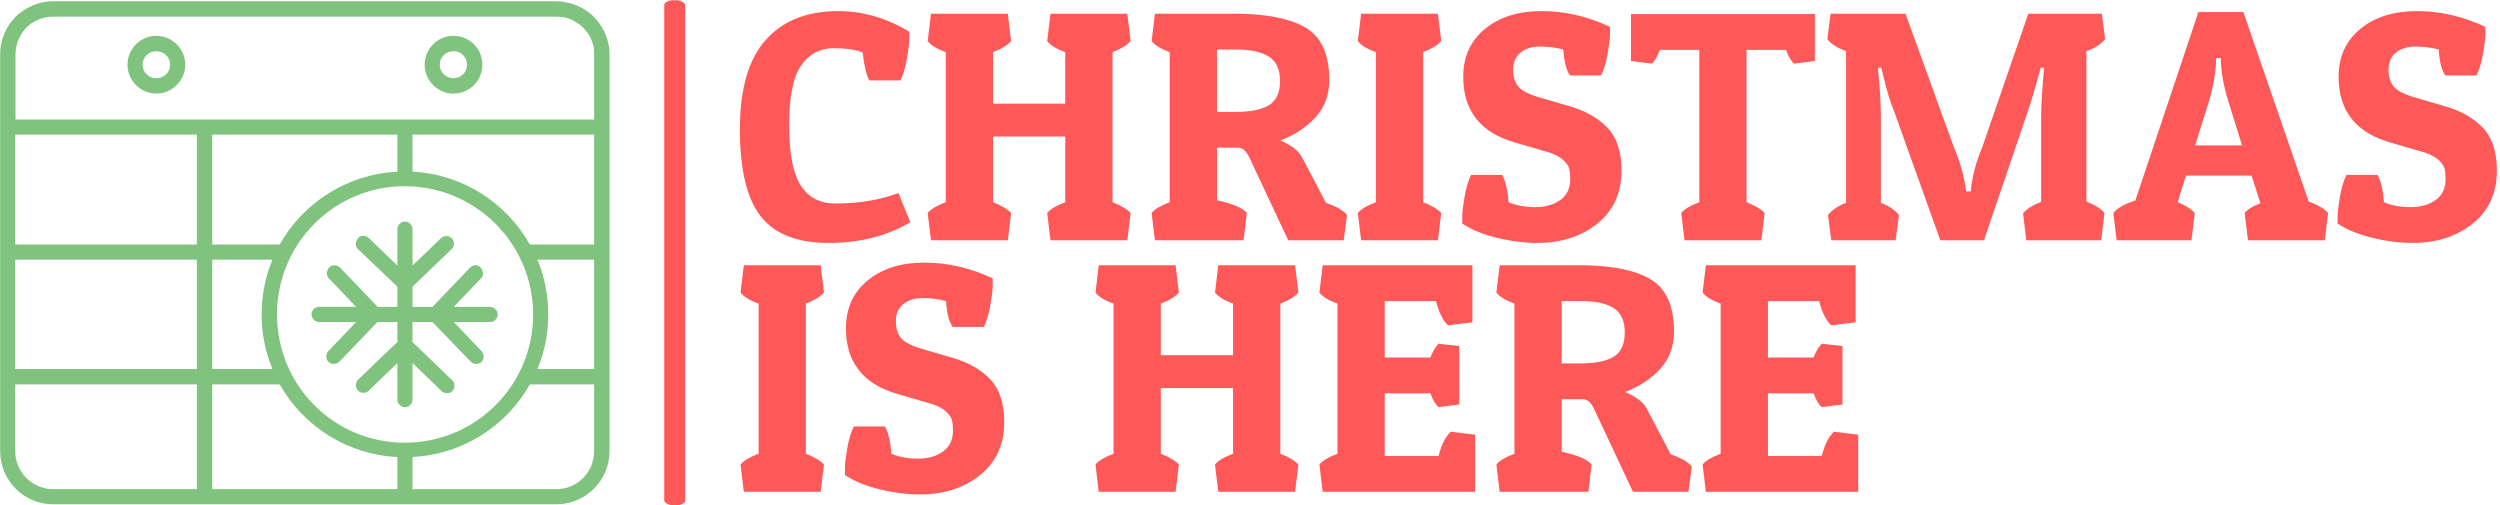 <svg xmlns="http://www.w3.org/2000/svg" version="1.1" xmlns:xlink="http://www.w3.org/1999/xlink" xmlns:svgjs="http://svgjs.dev/svgjs" width="1000" height="202" viewBox="0 0 1000 202"><g transform="matrix(1,0,0,1,-0.606,0.107)"><svg viewBox="0 0 396 80" data-background-color="#ffffff" preserveAspectRatio="xMidYMid meet" height="202" width="1000" xmlns="http://www.w3.org/2000/svg" xmlns:xlink="http://www.w3.org/1999/xlink"><defs></defs><g id="tight-bounds" transform="matrix(1,0,0,1,0.24,-0.043)"><svg viewBox="0 0 395.52 80.085" height="80.085" width="395.52"><g><svg viewBox="0 0 562.051 113.804" height="80.085" width="395.52"><g><rect width="4.706" height="113.804" x="149.505" y="0" fill="#ff5858" opacity="1" stroke-width="0" stroke="transparent" fill-opacity="1" class="rect-o-0" data-fill-palette-color="primary" rx="1%" id="o-0" data-palette-color="#ff5858"></rect></g><g transform="matrix(1,0,0,1,166.531,0.283)"><svg viewBox="0 0 395.52 113.238" height="113.238" width="395.52"><g><svg viewBox="0 0 395.52 113.238" height="113.238" width="395.52"><g><svg viewBox="0 0 395.52 113.238" height="113.238" width="395.52"><g transform="matrix(1,0,0,1,0,0)"><svg width="395.52" viewBox="1.5 -34.9 267.55 73.6" height="113.238" data-palette-color="#ff5858"><svg></svg><svg></svg><g class="undefined-text-0" data-fill-palette-color="primary" id="text-0"><path d="M20.2-28.6v0c-1-0.433-2.5-0.65-4.5-0.65-2 0-3.617 0.867-4.85 2.6-1.233 1.733-1.85 4.767-1.85 9.1 0 4.333 0.593 7.407 1.78 9.22 1.18 1.82 2.937 2.73 5.27 2.73v0c3.567 0 6.767-0.533 9.6-1.6v0l1.8 4.45c-3.533 2.1-7.683 3.15-12.45 3.15-4.767 0-8.21-1.35-10.33-4.05-2.113-2.7-3.17-7.117-3.17-13.25 0-6.133 1.31-10.667 3.93-13.6 2.613-2.933 6.287-4.4 11.02-4.4v0c3.8 0 7.417 1.05 10.85 3.15v0c0 0.2 0 0.583 0 1.15 0 0.567-0.117 1.533-0.35 2.9-0.233 1.367-0.567 2.483-1 3.35v0h-4.75c-0.467-0.9-0.8-2.317-1-4.25zM51.05-5.8v-10h-11v10c1.333 0.533 2.25 1.083 2.75 1.65v0l-0.5 4.15h-11.7l-0.5-4.15c0.433-0.567 1.35-1.117 2.75-1.65v0-22.85c-1.367-0.5-2.283-1.067-2.75-1.7v0l0.5-4.15h11.7l0.5 4.15c-0.533 0.633-1.45 1.2-2.75 1.7v0 7.85h11v-7.85c-1.367-0.5-2.283-1.067-2.75-1.7v0l0.5-4.15h11.7l0.5 4.15c-0.533 0.633-1.45 1.2-2.75 1.7v0 22.85c1.333 0.533 2.25 1.083 2.75 1.65v0l-0.5 4.15h-11.7l-0.5-4.15c0.433-0.567 1.35-1.117 2.75-1.65zM91.25-24.4v0c0 2.267-0.707 4.167-2.12 5.7-1.42 1.533-3.197 2.7-5.33 3.5v0c1.667 0.7 2.767 1.55 3.3 2.55v0l3.65 6.95c1.567 0.533 2.633 1.15 3.2 1.85v0l-0.5 3.85h-8.45l-5.75-12.25c-0.533-1.233-1.15-1.85-1.85-1.85v0h-3.25v8c2.433 0.533 3.95 1.183 4.55 1.95v0l-0.5 4.15h-13.5l-0.5-4.15c0.433-0.567 1.35-1.117 2.75-1.65v0-22.85c-1.367-0.5-2.283-1.067-2.75-1.7v0l0.5-4.15h12.75c4.667 0.067 8.133 0.817 10.4 2.25 2.267 1.433 3.4 4.05 3.4 7.85zM77.1-29.05v0h-2.95v9.5h2.85c2.267 0 3.96-0.343 5.08-1.03 1.113-0.68 1.67-1.903 1.67-3.67 0-1.767-0.567-3.01-1.7-3.73-1.133-0.713-2.783-1.07-4.95-1.07zM96.1-34.5h11.7l0.5 4.15c-0.533 0.633-1.45 1.2-2.75 1.7v0 22.85c1.333 0.533 2.25 1.083 2.75 1.65v0l-0.5 4.15h-11.7l-0.5-4.15c0.433-0.567 1.35-1.117 2.75-1.65v0-22.85c-1.367-0.5-2.283-1.067-2.75-1.7v0zM126.9-29.05v0c-1.133-0.3-2.317-0.45-3.55-0.45-1.233 0-2.223 0.307-2.97 0.92-0.753 0.62-1.13 1.487-1.13 2.6 0 1.12 0.283 1.997 0.85 2.63 0.567 0.633 1.683 1.183 3.35 1.65v0l4.45 1.3c2.4 0.7 4.31 1.79 5.73 3.27 1.413 1.487 2.12 3.663 2.12 6.53v0c0 3.4-1.223 6.083-3.67 8.05-2.453 1.967-5.497 2.95-9.13 2.95v0c-2 0-4.057-0.26-6.17-0.78-2.12-0.513-3.88-1.237-5.28-2.17v0c0-0.2 0-0.583 0-1.15 0-0.567 0.117-1.533 0.35-2.9 0.233-1.367 0.567-2.483 1-3.35v0h4.75c0.533 1.033 0.85 2.417 0.95 4.15v0c1.167 0.5 2.527 0.75 4.08 0.75 1.547 0 2.82-0.367 3.82-1.1 1-0.733 1.5-1.783 1.5-3.15v0c0-0.633-0.05-1.16-0.15-1.58-0.1-0.413-0.407-0.863-0.92-1.35-0.52-0.48-1.263-0.87-2.23-1.17v0l-5.15-1.5c-5.233-1.5-7.85-4.833-7.85-10v0c0-3.033 1.1-5.46 3.3-7.28 2.2-1.813 5.077-2.72 8.63-2.72 3.547 0 7.02 0.8 10.42 2.4v0c0 0.2 0 0.583 0 1.15 0 0.567-0.117 1.533-0.35 2.9-0.233 1.367-0.567 2.483-1 3.35v0h-4.75c-0.567-0.8-0.9-2.117-1-3.95zM137.2-34.45h28v7.15l-3.15 0.4c-0.433-0.333-0.85-1.033-1.25-2.1v0h-6v23.2c1.333 0.533 2.25 1.083 2.75 1.65v0l-0.5 4.15h-11.7l-0.5-4.15c0.433-0.567 1.35-1.117 2.75-1.65v0-23.2h-6c-0.4 1.067-0.817 1.767-1.25 2.1v0l-3.15-0.4zM199.65-5.85v-13c0-1.333 0.117-3.4 0.35-6.2v0l0.1-1.2-0.5-0.05c-0.767 2.833-1.433 5.083-2 6.75v0l-6.65 19.55h-6.65l-7-19.55c-0.633-1.5-1.2-3.367-1.7-5.6v0l-0.3-1.15-0.5 0.05c0.3 2.967 0.45 5.433 0.45 7.4v0 13.15c1.233 0.467 2.15 1.083 2.75 1.85v0l-0.5 3.85h-9.8l-0.5-3.85c0.6-0.767 1.517-1.383 2.75-1.85v0-23.1c-1.367-0.5-2.317-1.117-2.85-1.85v0l0.5-3.85h11.4l7.3 20.15c0.933 2.2 1.533 4.217 1.8 6.05v0l0.15 0.85h0.7c0.133-2.033 0.733-4.333 1.8-6.9v0l6.95-20.15h11.2l0.5 3.85c-0.533 0.733-1.483 1.35-2.85 1.85v0 22.9c1.3 0.5 2.217 1.083 2.75 1.75v0l-0.5 4.15h-11.4l-0.5-4.1c0.533-0.667 1.45-1.25 2.75-1.75zM223.6-34.75h6.85l9.95 28.85c1.4 0.5 2.383 1.083 2.95 1.75v0l-0.5 4.15h-11.7l-0.5-4.15c0.4-0.533 1.2-1.033 2.4-1.5v0l-1.35-4.2h-10l-1.25 4.05c1.167 0.467 2.033 1.017 2.6 1.65v0l-0.5 4.15h-11.4l-0.5-4.15c0.6-0.767 1.717-1.4 3.35-1.9v0zM227-27.75h-0.7c0 2.033-0.417 4.4-1.25 7.1v0l-1.95 6.2h7.15l-1.9-6.1c-0.767-2.333-1.2-4.45-1.3-6.35v0zM260.2-29.05v0c-1.133-0.3-2.317-0.45-3.55-0.45-1.233 0-2.223 0.307-2.97 0.92-0.753 0.62-1.13 1.487-1.13 2.6 0 1.12 0.283 1.997 0.85 2.63 0.567 0.633 1.683 1.183 3.35 1.65v0l4.45 1.3c2.4 0.7 4.31 1.79 5.73 3.27 1.413 1.487 2.12 3.663 2.12 6.53v0c0 3.4-1.223 6.083-3.67 8.05-2.453 1.967-5.497 2.95-9.13 2.95v0c-2 0-4.057-0.26-6.17-0.78-2.12-0.513-3.88-1.237-5.28-2.17v0c0-0.2 0-0.583 0-1.15 0-0.567 0.117-1.533 0.35-2.9 0.233-1.367 0.567-2.483 1-3.35v0h4.75c0.533 1.033 0.85 2.417 0.95 4.15v0c1.167 0.5 2.527 0.75 4.08 0.75 1.547 0 2.82-0.367 3.82-1.1 1-0.733 1.5-1.783 1.5-3.15v0c0-0.633-0.05-1.16-0.15-1.58-0.1-0.413-0.407-0.863-0.92-1.35-0.52-0.48-1.263-0.87-2.23-1.17v0l-5.15-1.5c-5.233-1.5-7.85-4.833-7.85-10v0c0-3.033 1.1-5.46 3.3-7.28 2.2-1.813 5.077-2.72 8.63-2.72 3.547 0 7.02 0.8 10.42 2.4v0c0 0.2 0 0.583 0 1.15 0 0.567-0.117 1.533-0.35 2.9-0.233 1.367-0.567 2.483-1 3.35v0h-4.75c-0.567-0.8-0.9-2.117-1-3.95z" data-fill-palette-color="primary" fill="#ff5858" opacity="1"></path><path d="M2.1 3.8h11.7l0.5 4.15c-0.533 0.633-1.45 1.2-2.75 1.7v0 22.85c1.333 0.533 2.25 1.083 2.75 1.65v0l-0.5 4.15h-11.7l-0.5-4.15c0.433-0.567 1.35-1.117 2.75-1.65v0-22.85c-1.367-0.5-2.283-1.067-2.75-1.7v0zM32.9 9.25v0c-1.133-0.3-2.317-0.45-3.55-0.45-1.233 0-2.223 0.307-2.97 0.92-0.753 0.62-1.13 1.487-1.13 2.6 0 1.12 0.283 1.997 0.85 2.63 0.567 0.633 1.683 1.183 3.35 1.65v0l4.45 1.3c2.4 0.7 4.31 1.79 5.73 3.27 1.413 1.487 2.12 3.663 2.12 6.53v0c0 3.4-1.223 6.083-3.67 8.05-2.453 1.967-5.497 2.95-9.13 2.95v0c-2 0-4.06-0.26-6.18-0.78-2.113-0.513-3.87-1.237-5.27-2.17v0c0-0.2 0-0.583 0-1.15 0-0.567 0.117-1.533 0.35-2.9 0.233-1.367 0.567-2.483 1-3.35v0h4.75c0.533 1.033 0.85 2.417 0.95 4.15v0c1.167 0.5 2.527 0.75 4.08 0.75 1.547 0 2.82-0.367 3.82-1.1 1-0.733 1.5-1.783 1.5-3.15v0c0-0.633-0.05-1.16-0.15-1.58-0.1-0.413-0.407-0.863-0.92-1.35-0.52-0.48-1.263-0.87-2.23-1.17v0l-5.15-1.5c-5.233-1.5-7.85-4.833-7.85-10v0c0-3.033 1.1-5.46 3.3-7.28 2.2-1.813 5.077-2.72 8.63-2.72 3.547 0 7.02 0.8 10.42 2.4v0c0 0.2 0 0.583 0 1.15 0 0.567-0.117 1.533-0.35 2.9-0.233 1.367-0.567 2.483-1 3.35v0h-4.75c-0.567-0.8-0.9-2.117-1-3.95zM76.6 32.5v-10h-11v10c1.333 0.533 2.25 1.083 2.75 1.65v0l-0.5 4.15h-11.7l-0.5-4.15c0.433-0.567 1.35-1.117 2.75-1.65v0-22.85c-1.367-0.5-2.283-1.067-2.75-1.7v0l0.5-4.15h11.7l0.5 4.15c-0.533 0.633-1.45 1.2-2.75 1.7v0 7.85h11v-7.85c-1.367-0.5-2.283-1.067-2.75-1.7v0l0.5-4.15h11.7l0.5 4.15c-0.533 0.633-1.45 1.2-2.75 1.7v0 22.85c1.333 0.533 2.25 1.083 2.75 1.65v0l-0.5 4.15h-11.7l-0.5-4.15c0.433-0.567 1.35-1.117 2.75-1.65zM113.45 29.6v8.7h-23.2l-0.5-4.15c0.433-0.567 1.35-1.117 2.75-1.65v0-22.85c-1.367-0.5-2.283-1.067-2.75-1.7v0l0.5-4.15h22.8v8.7l-3.7 0.45c-0.767-0.667-1.383-1.9-1.85-3.7v0h-7.8v8.6h6.95c0.4-1 0.817-1.7 1.25-2.1v0l3.15 0.35v8.9l-3.15 0.4c-0.433-0.333-0.85-1.033-1.25-2.1v0h-6.95v9.55h8.2c0.433-1.733 1.05-2.967 1.85-3.7v0zM143.75 13.9v0c0 2.267-0.707 4.167-2.12 5.7-1.42 1.533-3.197 2.7-5.33 3.5v0c1.667 0.7 2.767 1.55 3.3 2.55v0l3.65 6.95c1.567 0.533 2.633 1.15 3.2 1.85v0l-0.5 3.85h-8.45l-5.75-12.25c-0.533-1.233-1.15-1.85-1.85-1.85v0h-3.25v8c2.433 0.533 3.95 1.183 4.55 1.95v0l-0.5 4.15h-13.5l-0.5-4.15c0.433-0.567 1.35-1.117 2.75-1.65v0-22.85c-1.367-0.5-2.283-1.067-2.75-1.7v0l0.5-4.15h12.75c4.667 0.067 8.133 0.817 10.4 2.25 2.267 1.433 3.4 4.05 3.4 7.85zM129.6 9.25v0h-2.95v9.5h2.85c2.267 0 3.96-0.343 5.08-1.03 1.113-0.68 1.67-1.903 1.67-3.67 0-1.767-0.567-3.01-1.7-3.73-1.133-0.713-2.783-1.07-4.95-1.07zM171.8 29.6v8.7h-23.2l-0.5-4.15c0.433-0.567 1.35-1.117 2.75-1.65v0-22.85c-1.367-0.5-2.283-1.067-2.75-1.7v0l0.5-4.15h22.8v8.7l-3.7 0.45c-0.767-0.667-1.383-1.9-1.85-3.7v0h-7.8v8.6h6.95c0.4-1 0.817-1.7 1.25-2.1v0l3.15 0.35v8.9l-3.15 0.4c-0.433-0.333-0.85-1.033-1.25-2.1v0h-6.95v9.55h8.2c0.433-1.733 1.05-2.967 1.85-3.7v0z" data-fill-palette-color="primary" fill="#ff5858" opacity="1"></path></g></svg></g></svg></g></svg></g></svg></g><g transform="matrix(1,0,0,1,0,0.283)"><svg viewBox="0 0 137.186 113.238" height="113.238" width="137.186"><g><svg xmlns="http://www.w3.org/2000/svg" xmlns:xlink="http://www.w3.org/1999/xlink" version="1.1" x="0" y="0" viewBox="18.494 23.993 63.014 52.014" enable-background="new 0 0 100 100" xml:space="preserve" height="113.238" width="137.186" class="icon-icon-0" data-fill-palette-color="accent" id="icon-0"><g fill="#7fc37e" data-fill-palette-color="accent"><path fill="#7fc37e" d="M23.991 23.993c-0.586 0-1.116 0.084-1.646 0.252-0.335 0.111-0.642 0.251-0.949 0.418h-0.028c-0.307 0.168-0.586 0.363-0.865 0.587 0 0 0 0-0.028 0-1.2 1.005-1.981 2.54-1.981 4.243v41.014c0 3.043 2.456 5.5 5.498 5.5h52.018c3.015 0 5.498-2.457 5.498-5.5V37.115c0-0.027 0-0.084 0-0.111v-7.511c0-0.949-0.251-1.843-0.67-2.596-0.251-0.475-0.586-0.922-0.949-1.285-0.139-0.139-0.251-0.251-0.391-0.362 0 0 0 0-0.027 0-0.112-0.112-0.251-0.224-0.391-0.308 0 0 0 0-0.028 0-0.14-0.111-0.279-0.195-0.418-0.279-0.028 0-0.028 0-0.028 0-0.307-0.167-0.642-0.307-0.977-0.418 0 0 0 0-0.028 0-0.14-0.057-0.307-0.084-0.475-0.112-0.027 0-0.027 0-0.056 0-0.167-0.027-0.335-0.084-0.502-0.111h-0.028c-0.167 0-0.362-0.028-0.53-0.028H23.991L23.991 23.993zM23.991 25.585h52.018c0.112 0 0.251 0 0.363 0.027 0.027 0 0.027 0 0.027 0 0.14 0 0.252 0.028 0.363 0.028 0.027 0 0.027 0 0.027 0 0.252 0.056 0.503 0.14 0.726 0.224h0.028c0.224 0.111 0.419 0.251 0.642 0.391 0 0 0-0.028 0.028 0 0.195 0.14 0.391 0.279 0.558 0.446 0.168 0.196 0.335 0.392 0.503 0.614 0.279 0.392 0.475 0.866 0.586 1.396 0.056 0.251 0.056 0.502 0.056 0.781v6.729H20.083v-6.729c0-1.089 0.447-2.065 1.145-2.792C21.925 26.004 22.902 25.585 23.991 25.585L23.991 25.585zM34.651 27.567c-1.646 0-2.986 1.34-2.986 2.987 0 1.646 1.339 2.987 2.986 2.987 1.619 0 2.986-1.341 2.986-2.987C37.637 28.907 36.27 27.567 34.651 27.567L34.651 27.567zM65.377 27.567c-1.646 0-2.986 1.34-2.986 2.987 0 1.646 1.34 2.987 2.986 2.987s2.985-1.341 2.985-2.987C68.362 28.907 67.023 27.567 65.377 27.567L65.377 27.567zM34.651 29.158c0.782 0 1.423 0.614 1.423 1.396 0 0.781-0.642 1.396-1.423 1.396-0.809 0-1.423-0.614-1.423-1.396C33.228 29.772 33.842 29.158 34.651 29.158L34.651 29.158zM65.377 29.158c0.781 0 1.395 0.614 1.395 1.396 0 0.781-0.613 1.396-1.395 1.396-0.782 0-1.424-0.614-1.424-1.396C63.953 29.772 64.595 29.158 65.377 29.158L65.377 29.158zM20.056 37.785h18.781v11.363H20.056V37.785L20.056 37.785zM40.428 37.785h19.145v3.825c-5.219 0.279-9.74 3.211-12.168 7.538h-6.977V37.785L40.428 37.785zM61.135 37.785h18.781v11.363h-6.642c-2.428-4.3-6.921-7.259-12.14-7.538V37.785L61.135 37.785zM60.325 43.118c7.34 0 13.284 5.946 13.284 13.262 0 7.343-5.944 13.261-13.284 13.261-7.312 0-13.2-5.918-13.2-13.261C47.125 49.064 53.014 43.118 60.325 43.118L60.325 43.118zM60.27 46.775c-0.391 0.056-0.726 0.419-0.697 0.81v3.741l-2.958-2.848c-0.168-0.168-0.419-0.252-0.67-0.224-0.614 0.056-0.894 0.978-0.447 1.368l4.075 3.881v2.094h-2.037l-3.907-4.076c-0.168-0.167-0.419-0.251-0.642-0.223-0.614 0.027-0.949 0.921-0.503 1.34l2.818 2.959h-3.739c-0.056 0-0.111 0-0.167 0-0.419 0.028-0.754 0.447-0.698 0.865 0.056 0.419 0.475 0.754 0.865 0.698h3.739l-2.818 2.96c-0.335 0.278-0.362 0.865-0.027 1.172 0.307 0.308 0.893 0.252 1.172-0.083l3.879-4.049h2.065v2.066l-4.075 3.908c-0.278 0.279-0.278 0.81 0 1.117 0.279 0.307 0.838 0.307 1.117 0l2.958-2.848v3.769c0 0.419 0.362 0.81 0.781 0.81 0.418 0 0.81-0.391 0.781-0.81v-3.769l2.958 2.848c0.279 0.335 0.865 0.362 1.172 0.056 0.308-0.335 0.279-0.922-0.083-1.173l-4.047-3.908v-2.066H63.2l3.906 4.049c0.252 0.335 0.838 0.391 1.173 0.083 0.307-0.307 0.278-0.894-0.057-1.172l-2.818-2.96h3.739c0.419 0.028 0.81-0.362 0.81-0.781s-0.391-0.782-0.81-0.782h-3.739l2.818-2.959c0.503-0.447 0-1.452-0.642-1.34-0.195 0-0.362 0.111-0.475 0.223L63.2 55.598h-2.065v-2.094l4.047-3.881c0.307-0.279 0.334-0.81 0.027-1.117-0.279-0.307-0.81-0.307-1.116-0.027l-2.958 2.848v-3.741C61.163 47.139 60.716 46.72 60.27 46.775L60.27 46.775zM20.056 50.712h18.781V62.02H20.056V50.712L20.056 50.712zM40.428 50.712h6.223c-0.726 1.759-1.116 3.686-1.116 5.668 0 2.01 0.391 3.908 1.116 5.64h-6.223V50.712L40.428 50.712zM74.056 50.712h5.86V62.02h-5.86c0.726-1.731 1.116-3.63 1.116-5.64C75.172 54.397 74.781 52.471 74.056 50.712L74.056 50.712zM20.056 63.61h18.781v10.833H23.991c-2.177 0-3.935-1.759-3.935-3.937V63.61L20.056 63.61zM40.428 63.61h6.977c2.428 4.3 6.949 7.259 12.168 7.511v3.322H40.428V63.61L40.428 63.61zM73.274 63.61h6.642v6.896c0 2.178-1.73 3.937-3.907 3.937H61.135v-3.322C66.354 70.842 70.847 67.91 73.274 63.61L73.274 63.61z" data-fill-palette-color="accent"></path></g></svg></g></svg></g></svg></g></svg><rect width="395.52" height="80.085" fill="none" stroke="none" visibility="hidden"></rect></g></svg></g></svg>